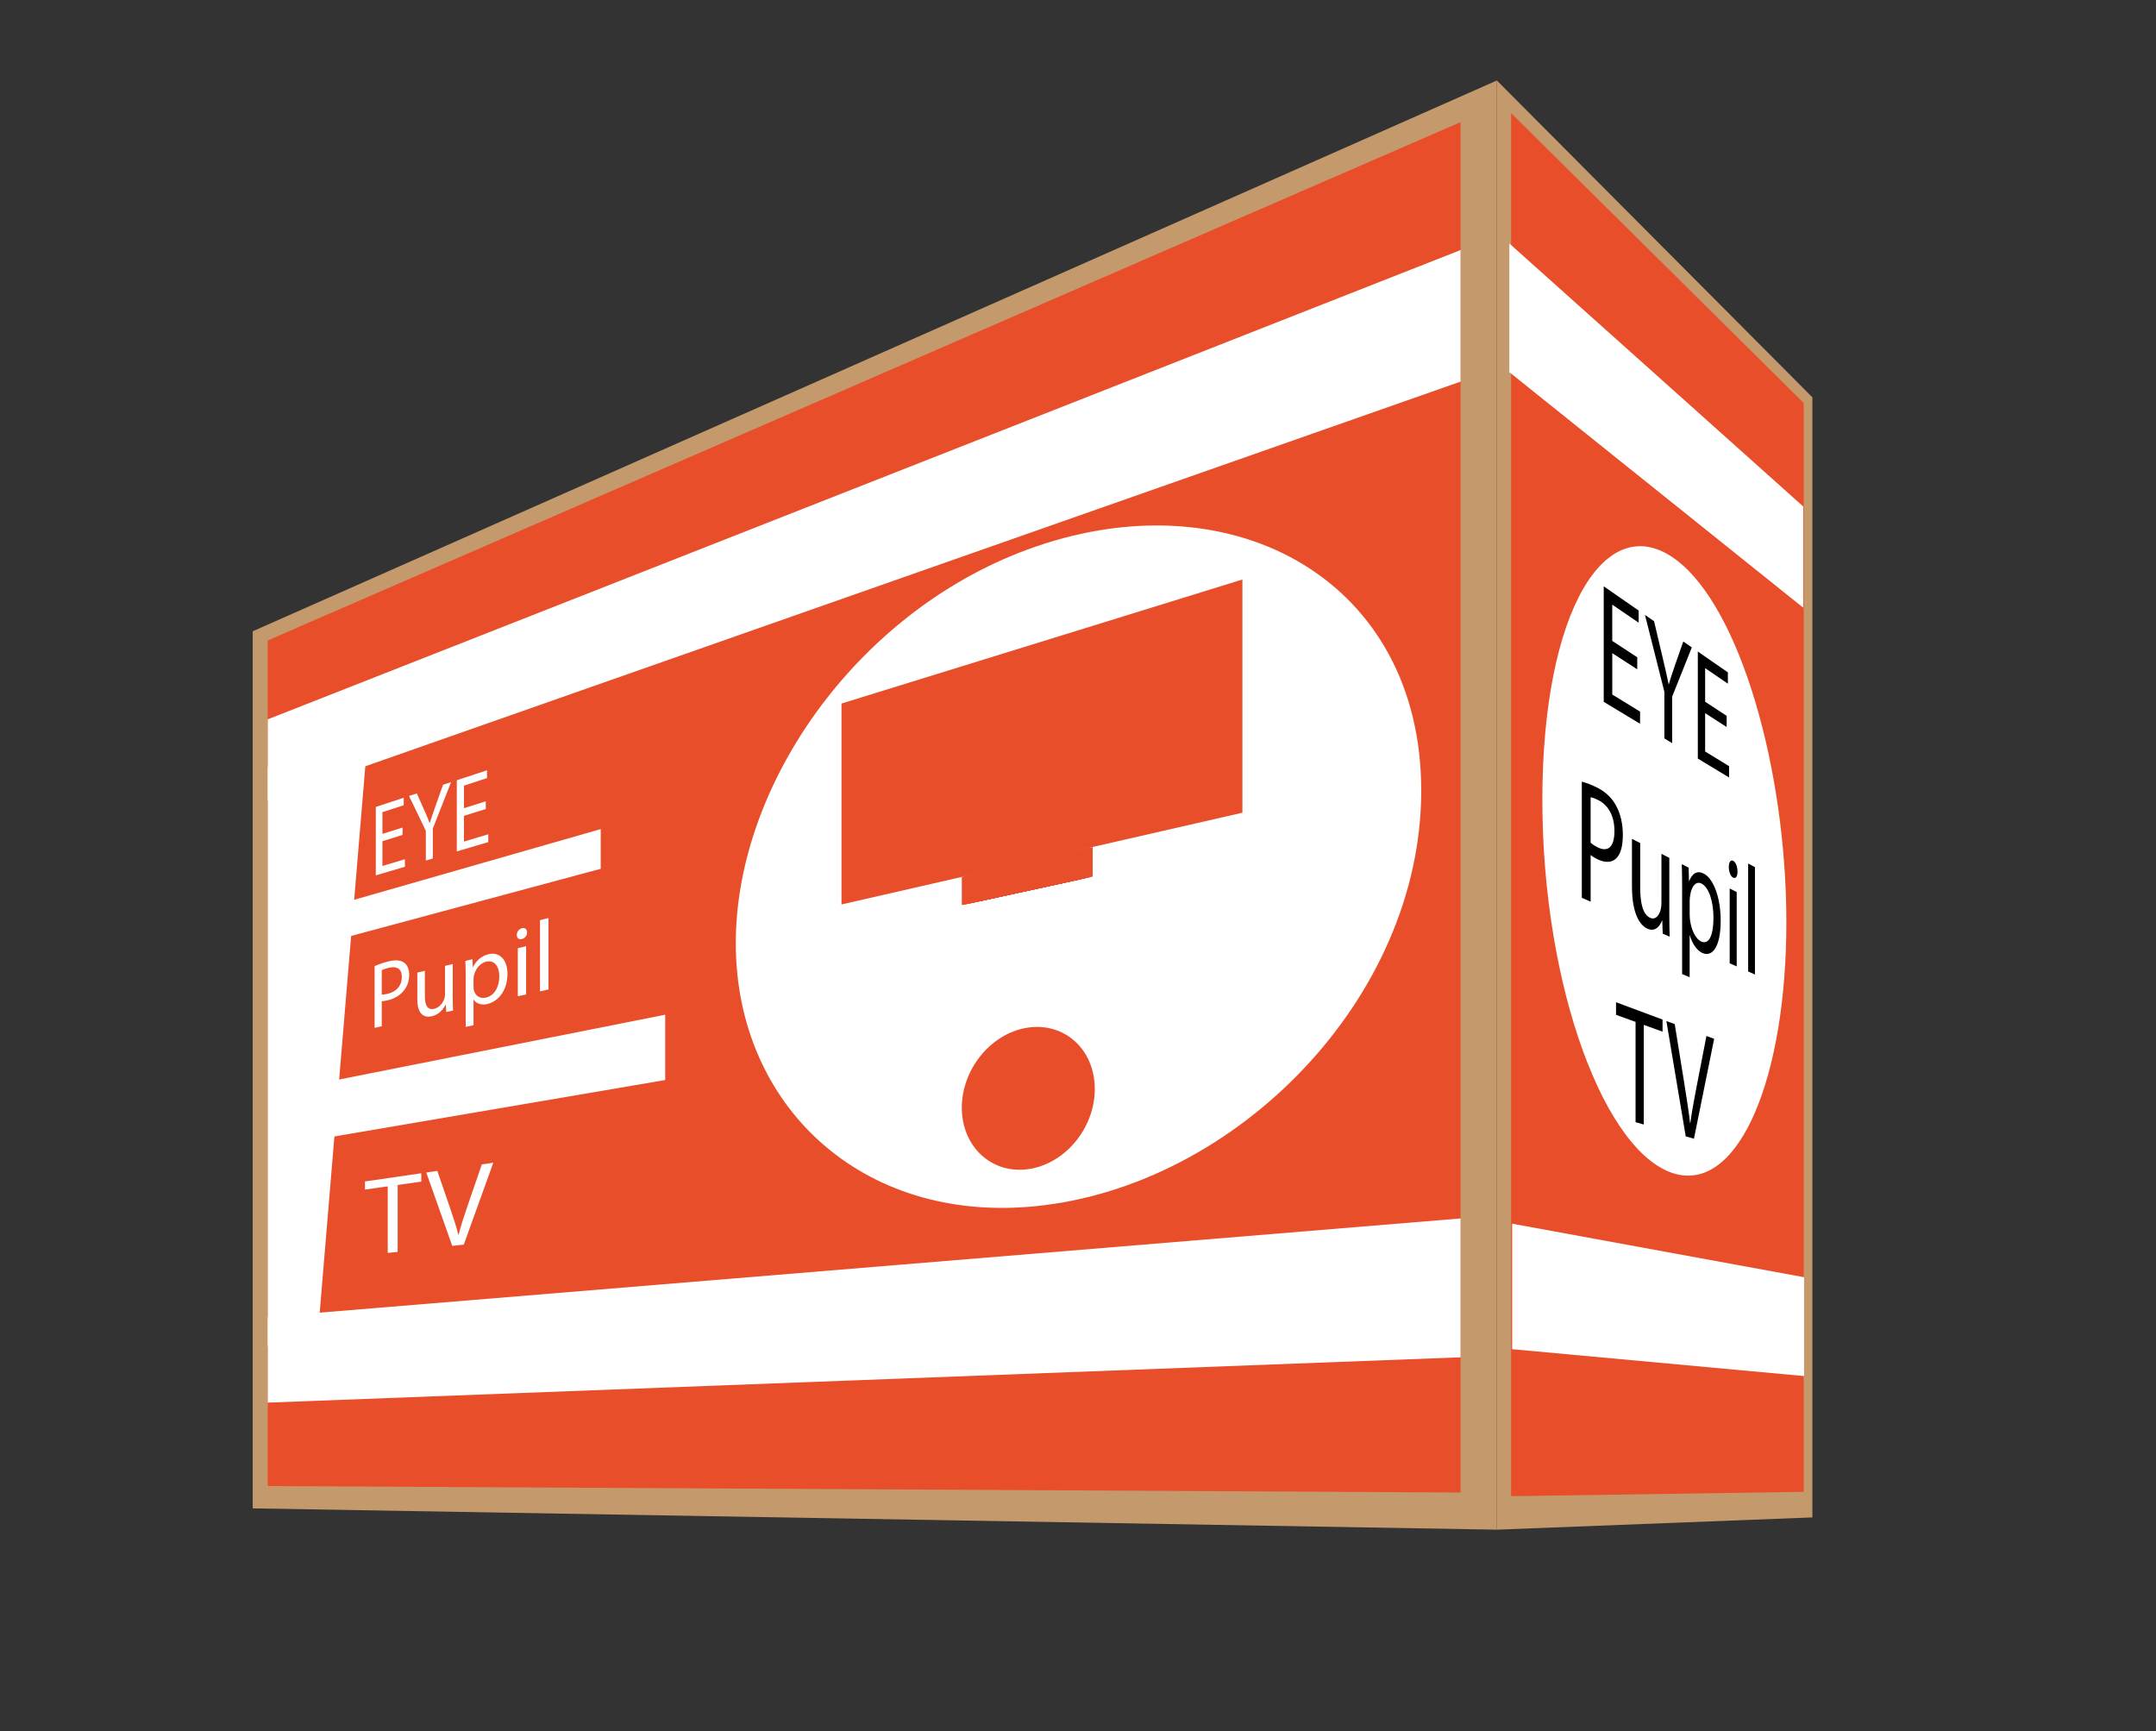 <?xml version="1.0" encoding="utf-8"?>
<!-- Generator: Adobe Illustrator 23.0.5, SVG Export Plug-In . SVG Version: 6.00 Build 0)  -->
<svg version="1.1" id="Layer_1" xmlns="http://www.w3.org/2000/svg" xmlns:xlink="http://www.w3.org/1999/xlink" x="0px" y="0px"
	 viewBox="0 0 1272.67 1021.85" style="enable-background:new 0 0 1272.67 1021.85;" xml:space="preserve">
<rect x="0" y="0" width="1272.67" height="1021.85" fill="#333333" stroke="none"/>
<style type="text/css">
	.st0{fill:#C49A6C;}
	.st1{fill:#E94E2B;}
	.st2{fill:#FFFFFF;}
</style>
<g>
	<g>
		<polygon class="st0" points="1069.83,895.63 883.59,902.87 883.59,47.51 1069.83,234.51 		"/>
		<polygon class="st1" points="1064.72,880.53 891.99,883.11 891.99,66.75 1064.72,237.88 		"/>
	</g>
	<polygon class="st2" points="1064.41,358.67 890.95,219.66 890.95,143.72 1064.41,298.93 	"/>
	<polygon class="st2" points="1064.93,812.2 892.61,796.34 892.61,722.27 1064.93,753.86 	"/>
	<path class="st2" d="M1054.48,544.43c0,91-27.51,157.92-64.83,148.62c-41.68-10.39-79.21-109.87-79.21-221.06
		s37.53-172.92,79.21-141.38C1026.97,358.85,1054.48,453.43,1054.48,544.43z"/>
	<g>
		<g>
			<path d="M966.47,395.06l-14.76-9.53v24.42l16.41,10.06v7.18l-21.45-12.94v-68.19l20.62,14.3v7.18l-15.59-10.66v21.4l14.76,9.67
				V395.06z"/>
			<path d="M982.46,435.84v-27.57l-11.44-45.33l5.36,3.72l5.07,21.47c1.38,5.83,2.43,10.47,3.53,15.71l0.1,0.07
				c1-3.57,2.2-7,3.55-10.97l5-14.3l5.04,3.49l-11.6,29.02v27.49L982.46,435.84z"/>
			<path d="M1019.23,429.12l-12.7-8.2v22.64l14.13,8.66v6.66l-18.45-11.13v-63.19l17.74,12.3v6.67l-13.42-9.17v19.84l12.7,8.32
				V429.12z"/>
			<path d="M933.74,461.39c2.52,0.62,5.8,1.76,9.93,3.96c5.01,2.68,8.65,6.62,10.93,11.44c2.1,4.3,3.35,9.83,3.35,15.81
				c0,6.08-1.02,10.36-2.95,12.91c-2.63,3.64-6.96,4.08-11.92,1.7c-1.53-0.73-2.95-1.51-4.14-2.59v27.59l-5.21-2.31V461.39z
				 M938.94,497.38c1.13,1.06,2.55,1.96,4.25,2.79c6.12,2.98,9.8-0.34,9.8-9.67c0-8.93-3.63-15.14-9.22-18.08
				c-2.24-1.17-3.95-1.77-4.84-1.82V497.38z"/>
			<path d="M985.39,540.13c0,4.8,0.05,9.05,0.21,12.76l-4.11-1.82l-0.27-7.75l-0.11-0.05c-1.22,3.22-3.95,6.95-8.59,4.9
				c-4.15-1.83-9.19-8.21-9.19-25.03v-28l4.87,2.47v26.34c0,9.04,1.54,15.83,5.89,17.79c3.18,1.43,5.37-1.54,6.22-4.93
				c0.27-1.13,0.43-2.61,0.43-4.15v-28.69l4.64,2.36V540.13z"/>
			<path d="M992.96,525.19c0-5.89-0.1-10.69-0.2-15.11l4.03,2.05l0.2,7.94l0.1,0.05c1.82-4.65,4.69-6.49,8.62-4.49
				c5.74,2.92,10,14.19,10,27.71c0,16-5.14,21.64-10.75,19.16c-3.19-1.41-6-5.29-7.47-10.47l-0.1-0.05v24.82l-4.44-1.85V525.19z
				 M997.4,539.53c0,1.23,0.1,2.41,0.2,3.49c0.81,6.13,3.48,11.29,6.62,12.7c4.59,2.07,7.23-3.77,7.23-14.04
				c0-8.97-2.49-17.9-7.08-20.19c-2.99-1.5-5.81,1.15-6.67,6.95c-0.15,0.96-0.3,2.12-0.3,3.25V539.53z"/>
			<path d="M1025.63,514.44c0.05,2.74-0.98,4.38-2.63,3.53c-1.46-0.76-2.5-3.49-2.5-6.23c0-2.83,1.09-4.44,2.6-3.64
				C1024.65,508.94,1025.63,511.63,1025.63,514.44z M1021.02,568.58v-44.16l4.14,2.1v43.89L1021.02,568.58z"/>
			<path d="M1031.92,509.67l4.01,2.16v63.36l-4.01-1.78V509.67z"/>
			<path d="M965.46,603.16l-11.53-4.18v-7.42l27.46,10.23v7.14l-11.09-4.02v58.81l-4.84-1.37V603.16z"/>
			<path d="M995.07,670.73l-11.41-68.08l4.92,1.83l5.41,33.51c1.48,9.1,2.75,17.25,3.67,24.98l0.1,0.03
				c0.96-7.07,2.37-14.63,3.88-22.41l5.66-29.13l4.55,1.7l-11.92,58.95L995.07,670.73z"/>
		</g>
	</g>
</g>
<g>
	<g>
		<polygon class="st0" points="883.59,902.87 149.17,890.29 149.17,372.61 883.59,47.51 		"/>
		<polygon class="st1" points="862.17,880.94 158.06,877.13 158.06,378 862.17,72.09 		"/>
		<polygon class="st2" points="862.17,225.24 158.06,472.5 158.06,424.58 862.17,147.59 		"/>
		<polygon class="st2" points="862.17,719.17 158.06,777.3 158.06,827.88 862.17,801.13 		"/>
		<polygon class="st2" points="158.06,794.61 187.47,789.65 217.45,430.63 158.06,452.53 		"/>
		<g>
			<g>
				<path class="st2" d="M237.63,492.8l-11.9,3.71v14.61l13.28-3.97v4.44l-17.18,5.08v-40.39l16.49-5.43v4.43l-12.59,4.1v12.81
					l11.9-3.75V492.8z"/>
				<path class="st2" d="M251.36,507.93v-17.56l-9.91-20.56l4.59-1.51l4.43,9.95c1.22,2.74,2.16,4.96,3.15,7.54l0.09-0.03
					c0.9-2.99,1.98-6.04,3.21-9.58l4.61-12.99l4.74-1.56l-10.77,27.39v17.68L251.36,507.93z"/>
				<path class="st2" d="M286.74,477.51l-12.88,4.01v15.2l14.37-4.3v4.62l-18.58,5.49v-42l17.84-5.88v4.61l-13.62,4.44v13.32
					l12.88-4.06V477.51z"/>
			</g>
		</g>
		<polygon class="st2" points="354.6,512.79 204.69,553.12 204.69,532.34 354.6,489.36 		"/>
		<g>
			<g>
				<path class="st2" d="M221.13,570.22c2.03-0.89,4.71-1.9,8.13-2.76c4.23-1.06,7.34-0.74,9.33,0.76c1.84,1.32,2.94,3.78,2.94,7.11
					c0,3.4-0.9,6.28-2.59,8.63c-2.28,3.26-5.99,5.51-10.17,6.48c-1.27,0.3-2.44,0.51-3.42,0.47v14.83l-4.22,0.93V570.22z
					 M225.35,587.01c0.93,0.06,2.1-0.11,3.51-0.44c5.16-1.22,8.33-4.79,8.33-9.95c0-4.94-3.12-6.55-7.84-5.37
					c-1.86,0.46-3.27,0.98-4,1.38V587.01z"/>
				<path class="st2" d="M267.25,588.99c0,2.84,0.05,5.33,0.21,7.46l-4.05,0.89l-0.26-4.42l-0.1,0.02
					c-1.19,2.47-3.82,5.94-8.23,6.91c-3.87,0.85-8.47-0.48-8.47-9.98v-15.81l4.45-1.08v15.03c0,5.16,1.42,8.32,5.51,7.41
					c3.03-0.68,5.14-3.47,5.97-5.86c0.26-0.8,0.41-1.74,0.41-2.64V570.1l4.57-1.11V588.99z"/>
				<path class="st2" d="M274.9,576.16c0-3.55-0.11-6.38-0.21-8.98l4.18-1.02l0.21,4.71l0.11-0.03c1.92-3.85,4.96-6.6,9.21-7.63
					c6.34-1.54,11.15,3.06,11.15,11.63c0,10.15-5.79,16.44-11.96,17.79c-3.44,0.76-6.43-0.19-7.97-2.61l-0.11,0.02v15.09l-4.61,0.98
					V576.16z M279.51,582.48c0,0.75,0.11,1.41,0.21,2.02c0.85,3.31,3.68,5.09,7.06,4.34c5.02-1.12,7.95-6.19,7.95-12.64
					c0-5.63-2.77-9.79-7.79-8.59c-3.22,0.77-6.21,3.96-7.11,7.97c-0.16,0.67-0.32,1.45-0.32,2.14V582.48z"/>
				<path class="st2" d="M311.11,550.34c0.06,1.75-1.17,3.47-3.12,3.95c-1.72,0.42-2.94-0.68-2.94-2.44c0-1.82,1.27-3.54,3.05-3.99
					C309.94,547.39,311.11,548.51,311.11,550.34z M305.66,588.02v-28.36l4.89-1.19v28.47L305.66,588.02z"/>
				<path class="st2" d="M318.76,543.11l4.99-1.26v42.19l-4.99,1.1V543.11z"/>
			</g>
		</g>
		<polygon class="st2" points="392.66,637.47 181.84,673.42 181.84,640.81 392.66,598.92 		"/>
		<g>
			<g>
				<path class="st2" d="M228.88,700.23l-13.44,1.9v-4.79l33.24-4.84v4.93l-13.94,1.98v39.49l-5.86,0.64V700.23z"/>
				<path class="st2" d="M266.96,735.37l-15.32-43.31l6.5-0.95l7.34,21.33c2.04,5.89,3.81,11.22,5.09,16.43l0.14-0.02
					c1.35-5.45,3.34-11.46,5.49-17.71l8.21-23.86l6.78-0.99l-17.42,48.33L266.96,735.37z"/>
			</g>
		</g>
		<path class="st2" d="M434.33,556.71c0,95.52,74.09,165.54,176.94,155.23c118.16-11.83,227.67-122.44,227.67-245.35
			S729.42,281.86,611.27,322.66C508.42,358.17,434.33,461.19,434.33,556.71z"/>
		<path class="st1" d="M646.23,642.77c0,23.66-18.25,44.92-40.21,47.42c-21.36,2.44-38.27-13.88-38.27-36.39s16.9-43.58,38.27-47.15
			C627.98,602.99,646.23,619.11,646.23,642.77z"/>
	</g>
	<polygon class="st1" points="733.39,479.69 496.73,533.84 496.73,415.25 733.39,342.05 	"/>
	<polygon class="st1" points="629.9,520.69 567.75,534.24 567.75,517.59 629.9,503.37 	"/>
	<polygon class="st1" points="631.15,520.42 568.91,533.99 568.91,517.32 631.15,503.08 	"/>
	<polygon class="st1" points="632.4,520.14 570.06,533.74 570.06,517.06 632.4,502.8 	"/>
	<polygon class="st1" points="633.65,519.87 571.22,533.48 571.22,516.8 633.65,502.51 	"/>
	<polygon class="st1" points="634.91,519.6 572.38,533.23 572.38,516.53 634.91,502.22 	"/>
	<polygon class="st1" points="636.16,519.32 573.54,532.98 573.54,516.26 636.16,501.93 	"/>
	<polygon class="st1" points="637.42,519.05 574.7,532.73 574.7,516 637.42,501.65 	"/>
	<polygon class="st1" points="638.68,518.78 575.86,532.47 575.86,515.73 638.68,501.36 	"/>
	<polygon class="st1" points="639.94,518.5 577.03,532.22 577.03,515.47 639.94,501.07 	"/>
	<polygon class="st1" points="641.21,518.22 578.2,531.96 578.2,515.2 641.21,500.78 	"/>
	<polygon class="st1" points="642.47,517.95 579.37,531.71 579.37,514.93 642.47,500.49 	"/>
	<polygon class="st1" points="643.74,517.67 580.54,531.45 580.54,514.66 643.74,500.2 	"/>
	<polygon class="st1" points="645.01,517.4 581.71,531.2 581.71,514.39 645.01,499.91 	"/>
</g>
</svg>
